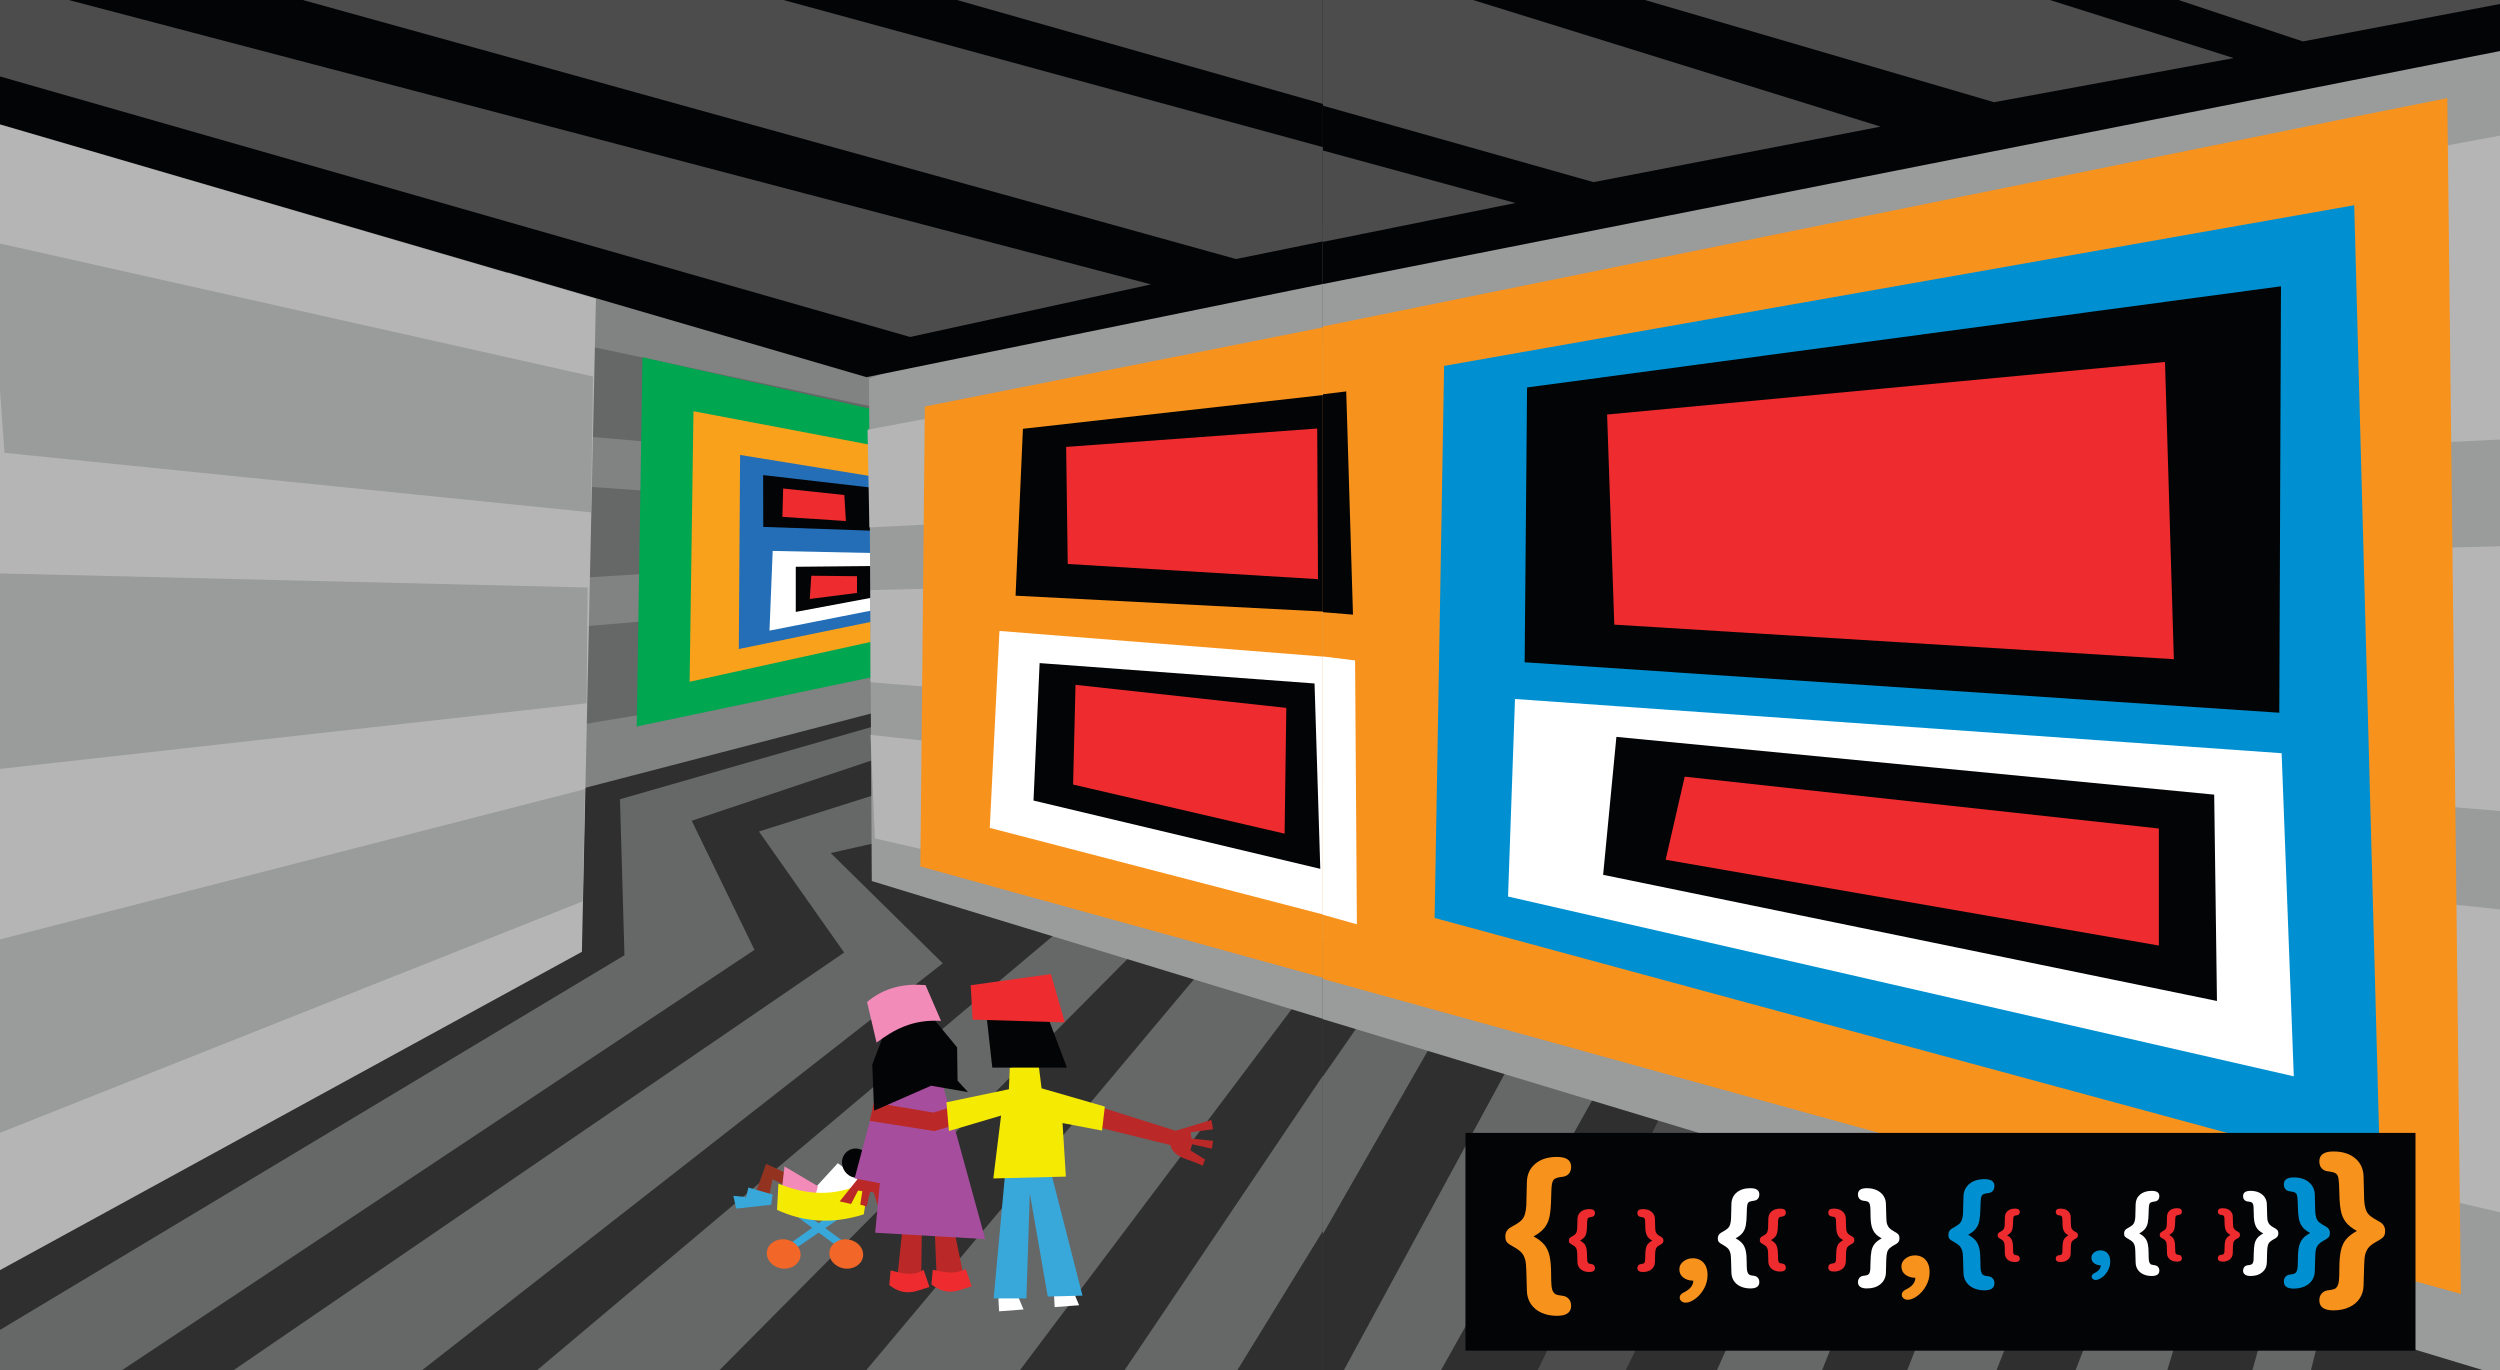 <svg width="10844" height="5944" xmlns="http://www.w3.org/2000/svg" xmlns:xlink="http://www.w3.org/1999/xlink" xml:space="preserve" overflow="hidden"><rect width="100%" height="100%" fill="#333333" stroke="none"/><defs><clipPath id="clip0"><rect x="629" y="493" width="10844" height="5944"/></clipPath><clipPath id="clip1"><rect x="6366" y="492" width="5107" height="5946"/></clipPath><clipPath id="clip2"><rect x="6366" y="492" width="5107" height="5946"/></clipPath><clipPath id="clip3"><rect x="6366" y="-704" width="6566" height="7904"/></clipPath><clipPath id="clip4"><rect x="6366" y="-704" width="6566" height="7904"/></clipPath><clipPath id="clip5"><rect x="6366" y="-704" width="6566" height="7904"/></clipPath><clipPath id="clip6"><rect x="629" y="492" width="5738" height="5946"/></clipPath><clipPath id="clip7"><rect x="629" y="492" width="5738" height="5946"/></clipPath><clipPath id="clip8"><rect x="-198" y="-704" width="6565" height="7904"/></clipPath><clipPath id="clip9"><rect x="-198" y="-704" width="6565" height="7904"/></clipPath><clipPath id="clip10"><rect x="-198" y="-704" width="6565" height="7904"/></clipPath></defs><g clip-path="url(#clip0)" transform="translate(-629 -493)"><g clip-path="url(#clip1)"><g clip-path="url(#clip2)"><g clip-path="url(#clip3)"><g clip-path="url(#clip4)"><path d="M0 202.854 5487.9 202.854 5487.9 7729.11 0 7729.11Z" fill="#FFFFFF" transform="matrix(1.163 0 0 -1 6367 7199.2)"/><path d="M0 0 0-6851.7 746.009-6851.7 746.009-3425.85 746.009 0Z" fill="#030405" transform="matrix(1.163 0 0 -1 6367 -190.832)"/><path d="M0 489.458 4730.37 489.458 4730.37 7416.59 0 7416.59Z" fill="#2F2F2F" transform="matrix(1.163 0 0 -1 6367 7199.2)"/><path d="M0 0-303.841-907.008 16.861-942.33 286.97-141.358" fill="#666767" transform="matrix(1.163 0 0 -1 9200.8 5669.42)"/><path d="M0 0-405.132-1060.14-16.903-1083.69 303.841-153.118" fill="#666767" transform="matrix(1.163 0 0 -1 8495.82 5493.02)"/><path d="M0 0-523.305-1260.38-185.7-1236.82 303.841-70.684" fill="#4C4C4D" transform="matrix(1.163 0 0 -1 7828.32 5339.89)"/><path d="M0 0 0-684.043 446.224 222.924 179.345 299.775Z" fill="#666767" transform="matrix(1.163 0 0 -1 6367 5162.35)"/><path d="M0 0 371.379 23.551 1046.62 1425.24 708.974 1519.5Z" fill="#666767" transform="matrix(1.163 0 0 -1 6375.5 6588.47)"/><path d="M0 0-236.335-706.768 101.27-753.891 270.109-106.005" fill="#666767" transform="matrix(1.163 0 0 -1 9866.06 5834.34)"/><path d="M0 0-135.075-565.41 84.409-577.17 185.669-106.005" fill="#666767" transform="matrix(1.163 0 0 -1 10513.9 6022.82)"/><path d="M0 0 424.126 169.581Z" fill="#9A9B9B" transform="matrix(1.163 0 0 -1 6367 1401.43)"/><path d="M0 0 0-3471.06 4683.01-5119.06 4695.05 1057.44Z" fill="#9A9B9B" transform="matrix(1.163 0 0 -1 6367 1442.5)"/><path d="M0 0 4462.96-1210.84 4512.82 107.291 0 666.304Z" fill="#B5B5B5" transform="matrix(1.163 0 0 -1 6367 4560.28)"/><path d="M0 0 0-608.665 4700.08-350.786 4582.27 992.16Z" fill="#B5B5B5" transform="matrix(1.163 0 0 -1 6367 2031.85)"/><path d="M0 0 0-601.84 4549.28-1033.6 4532.01 133.832Z" fill="#B5B5B5" transform="matrix(1.163 0 0 -1 6367 2992.14)"/><path d="M0 0-3889.87-919.678-3889.87-3749.93 354.508-5116.15 303.873 70.695Z" fill="#F7921D" transform="matrix(1.163 0 0 -1 10891 989.39)"/><path d="M0 0 0-1770.66 4571.43-718.287 4569.35 0Z" fill="#030405" transform="matrix(1.163 0 0 -1 6367 -45.594)"/><path d="M0 0 0-143.323 2503.29-995.662 3397.19-804.275 894.109 115.769Z" fill="#4C4C4D" transform="matrix(1.163 0 0 -1 6367 -59.311)"/><path d="M0 0 1360.9-583.327 1418.64 103.601-82.486 46.025" fill="#2F2F2F" transform="matrix(1.163 0 0 -1 10182 -126.399)"/><path d="M0 0 1009.59-331.73 2080.17-90.974 0 660.774Z" fill="#4C4C4D" transform="matrix(1.163 0 0 -1 6367 951.33)"/><path d="M0 0 718.078 168.724 0 396.488Z" fill="#4C4C4D" transform="matrix(1.163 0 0 -1 6367 1542.28)"/><path d="M0 0 96.901-4203.79-3429.73-3091.52-3394.32-696.89Z" fill="#0090D1" transform="matrix(1.163 0 0 -1 10840.6 1383.22)"/><path d="M0 0-6.282-1849.63-2820.87-1630.86-2811.89-438.75Z" fill="#030405" transform="matrix(1.163 0 0 -1 10523 1734.87)"/><path d="M0 0-2086.96 149.971-2113.78 1061.28-33.001 1289.25" fill="#EE2C2F" transform="matrix(1.163 0 0 -1 10058.3 3352.36)"/><path d="M0 0-2859.3 235.154-2885.19-621.638 45.367-1401.54Z" fill="#FFFFFF" transform="matrix(1.163 0 0 -1 10525.8 3760.12)"/><path d="M0 0-2229.58 250.51-2279.07-347.807 10.296-895.008Z" fill="#030405" transform="matrix(1.163 0 0 -1 10233.3 3939.83)"/><path d="M0 0-71.081-360.382 1768.46-732.577 1768.46-224.899Z" fill="#EE2C2F" transform="matrix(1.163 0 0 -1 7936.59 3861.84)"/><path d="M0 0 1961.76-759.327 2749.18-585.376 1335.56 27.23" fill="#4C4C4D" transform="matrix(1.163 0 0 -1 8336.45 -86.635)"/><path d="M0 0 126.953-41.624 120.211 1102.99 0 1120.29Z" fill="#FFFFFF" transform="matrix(1.163 0 0 -1 6367 4460.67)"/><path d="M0 0 0-945.215 112.371-955.898 87.179 12.377Z" fill="#030405" transform="matrix(1.163 0 0 -1 6367 2203.17)"/><path d="M531.887 1792.1 4075.18 1792.1 4075.18 847.562 531.887 847.562Z" fill="#030405" fill-rule="evenodd" transform="matrix(1.163 0 0 -1 6367 7199.2)"/><g clip-path="url(#clip5)"><path d="M0 0C9.094-5.634 16.202-11.948 21.324-18.931 26.457-25.913 30.042-34.83 32.091-45.659 34.14-56.478 35.164-70.35 35.164-87.273 35.164-99.963 35.457-109.319 36.032-115.34 36.607-121.361 37.757-125.95 39.492-129.086 41.227-132.222 43.307-134.271 45.733-135.232 48.168-136.194 52.339-137.124 58.234-138.023 63.106-138.661 67.141-141.034 70.339-145.142 73.548-149.239 75.148-154.623 75.148-161.281 75.148-176.794 65.729-184.54 46.893-184.54 35.237-184.54 24.826-182.104 15.659-177.233 6.502-172.372-0.575-165.484-5.572-156.578-10.568-147.661-13.129-137.448-13.255-125.919-13.641-106.434-14.028-90.796-14.415-79.005-14.791-67.214-15.366-59.593-16.14-56.133-18.063-47.541-20.917-41.07-24.701-36.722-28.474-32.363-33.408-28.286-39.502-24.513-45.586-20.729-49.914-17.331-52.475-14.321-55.036-11.31-56.322-6.533-56.322 0-56.322 9.481-52.6 16.6-45.168 21.335-35.938 27.105-29.373 32.008-25.464 36.042-21.554 40.077-18.795 45.273-17.195 51.618-15.596 57.963-14.666 64.883-14.415 72.377-14.154 79.872-13.767 97.915-13.255 126.493-12.868 144.18-7.265 158.313 3.554 168.881 14.383 179.46 28.83 184.738 46.893 184.738 65.729 184.738 75.148 177.118 75.148 161.867 75.148 154.947 73.58 149.501 70.444 145.529 67.308 141.556 63.231 139.246 58.234 138.609 50.802 137.584 45.607 136.037 42.659 133.988 39.712 131.94 37.799 127.967 36.9 122.072 36.001 116.176 35.426 104.772 35.164 87.859 34.913 71.322 33.92 57.775 32.196 47.196 30.46 36.617 27.063 27.617 22.004 20.185 16.945 12.753 9.606 6.021 0 0" fill="#FFFFFF" transform="matrix(1.163 0 0 -1 9907.94 5843.18)"/><path d="M0 0C-6.92 4.359-12.554 8.906-16.913 13.652-21.272 18.387-24.858 24.157-27.68 30.952-30.502 37.746-32.488 45.785-33.638 55.078-34.788 64.37-35.363 75.294-35.363 87.859-35.363 100.026-35.624 109.35-36.136 115.831-36.649 122.302-37.673 127.006-39.21 129.953-40.746 132.901-42.889 134.919-45.649 136.006-48.408 137.103-52.6 137.961-58.245 138.609-62.98 139.246-66.984 141.556-70.256 145.529-73.527 149.501-75.158 154.947-75.158 161.867-75.158 177.118-65.865 184.738-47.28 184.738-35.363 184.738-24.889 182.334-15.857 177.536-6.826 172.728 0.282 165.87 5.477 156.964 10.662 148.058 13.328 137.898 13.453 126.493 14.216 83.949 15.115 60.555 16.14 56.332 18.189 47.865 21.209 41.426 25.182 37.004 29.154 32.582 33.962 28.673 39.596 25.286 45.241 21.889 49.433 18.523 52.182 15.188 54.942 11.854 56.322 6.795 56.322 0 56.322-9.606 52.663-16.652 45.356-21.147 36.387-26.655 29.886-31.495 25.851-35.656 21.816-39.827 18.993-45.011 17.394-51.231 15.795-57.44 14.833-66.764 14.509-79.203 14.185-91.632 13.84-107.197 13.453-125.919 13.066-143.595 7.401-157.79-3.554-168.484-14.509-179.188-29.081-184.54-47.28-184.54-56.248-184.54-63.147-182.554-67.945-178.581-72.754-174.609-75.158-168.839-75.158-161.281-75.158-157.058-74.385-153.18-72.848-149.658-71.311-146.135-69.294-143.407-66.796-141.483-64.297-139.56-61.444-138.41-58.245-138.023-52.475-137.25-48.178-136.288-45.356-135.138-42.544-133.988-40.391-131.804-38.917-128.605-37.443-125.396-36.492-120.692-36.042-114.472-35.593-108.263-35.363-99.19-35.363-87.273-35.112-69.587-34.088-55.747-32.3-45.753-30.502-35.76-27.105-27.168-22.108-19.997-17.112-12.816-9.742-6.146 0 0" fill="#FFFFFF" transform="matrix(1.163 0 0 -1 10446 5843.18)"/><path d="M0 0C5.707-3.544 10.171-7.505 13.39-11.885 16.61-16.276 18.858-21.868 20.143-28.663 21.439-35.457 22.077-44.164 22.077-54.785 22.077-62.75 22.255-68.625 22.621-72.409 22.986-76.193 23.708-79.068 24.795-81.033 25.882-83.008 27.189-84.294 28.715-84.9 30.241-85.507 32.854-86.092 36.565-86.646 39.617-87.054 42.147-88.538 44.164-91.12 46.172-93.692 47.185-97.068 47.185-101.249 47.185-110.991 41.269-115.852 29.436-115.852 22.119-115.852 15.586-114.326 9.836-111.263 4.087-108.211-0.355-103.883-3.502-98.291-6.638-92.709-8.248-86.291-8.321-79.047-8.561-66.817-8.802-57.001-9.052-49.6-9.293-42.199-9.648-37.412-10.129-35.237-11.342-29.844-13.129-25.788-15.502-23.049-17.875-20.311-20.969-17.76-24.795-15.387-28.621-13.014-31.328-10.882-32.938-8.99-34.548-7.098-35.352-4.098-35.352 0-35.352 5.958-33.022 10.422-28.359 13.401-22.568 17.018-18.439 20.091-15.993 22.631-13.537 25.161-11.802 28.422-10.798 32.405-9.795 36.387-9.209 40.736-9.052 45.44-8.885 50.144-8.645 61.465-8.321 79.412-8.08 90.514-4.558 99.388 2.237 106.026 9.032 112.664 18.094 115.978 29.436 115.978 41.269 115.978 47.185 111.19 47.185 101.615 47.185 97.277 46.192 93.859 44.227 91.36 42.252 88.862 39.701 87.42 36.565 87.012 31.892 86.374 28.631 85.402 26.781 84.116 24.931 82.831 23.729 80.332 23.164 76.632 22.6 72.932 22.234 65.771 22.077 55.151 21.92 44.781 21.293 36.272 20.206 29.624 19.119 22.986 16.986 17.342 13.819 12.669 10.641 8.007 6.031 3.784 0 0" fill="#EE2C2F" transform="matrix(1.163 0 0 -1 10038.2 5849.67)"/><path d="M0 0C-4.338 2.739-7.882 5.592-10.62 8.572-13.359 11.551-15.607 15.168-17.384 19.432-19.15 23.697-20.394 28.746-21.115 34.579-21.837 40.412-22.203 47.269-22.203 55.151-22.203 62.803-22.359 68.656-22.683 72.712-23.007 76.778-23.645 79.737-24.617 81.587-25.579 83.437-26.927 84.702-28.663 85.381-30.387 86.071-33.022 86.615-36.565 87.012-39.544 87.42-42.053 88.862-44.102 91.36-46.161 93.859-47.185 97.277-47.185 101.615-47.185 111.19-41.353 115.978-29.687 115.978-22.203 115.978-15.627 114.472-9.951 111.451-4.286 108.441 0.178 104.134 3.439 98.542 6.7 92.949 8.363 86.573 8.446 79.412 8.927 52.705 9.491 38.018 10.129 35.363 11.425 30.053 13.307 26.007 15.805 23.237 18.303 20.457 21.314 18 24.858 15.868 28.401 13.735 31.035 11.624 32.76 9.533 34.495 7.443 35.352 4.265 35.352 0 35.352-6.031 33.063-10.453 28.474-13.275 22.851-16.735 18.763-19.767 16.223-22.391 13.694-25.004 11.927-28.255 10.913-32.164 9.91-36.063 9.314-41.917 9.105-49.726 8.906-57.524 8.687-67.297 8.446-79.047 8.206-90.148 4.641-99.064-2.237-105.775-9.105-112.497-18.262-115.852-29.687-115.852-35.311-115.852-39.638-114.608-42.659-112.11-45.68-109.622-47.185-105.995-47.185-101.249-47.185-98.594-46.705-96.158-45.733-93.953-44.771-91.737-43.506-90.033-41.938-88.82-40.37-87.618-38.572-86.886-36.565-86.646-32.938-86.165-30.241-85.559-28.474-84.838-26.708-84.116-25.359-82.747-24.429-80.74-23.509-78.723-22.903-75.764-22.631-71.865-22.338-67.966-22.203-62.269-22.203-54.785-22.046-43.684-21.398-34.997-20.279-28.725-19.15-22.443-17.018-17.059-13.882-12.554-10.746-8.049-6.115-3.857 0 0" fill="#EE2C2F" transform="matrix(1.163 0 0 -1 10304.1 5849.67)"/><path d="M0 0C5.707-3.544 10.171-7.505 13.39-11.885 16.61-16.276 18.858-21.868 20.143-28.663 21.439-35.457 22.077-44.164 22.077-54.785 22.077-62.75 22.255-68.625 22.621-72.409 22.986-76.193 23.708-79.068 24.795-81.033 25.882-83.008 27.189-84.294 28.715-84.9 30.241-85.507 32.854-86.092 36.565-86.646 39.617-87.054 42.147-88.538 44.164-91.12 46.172-93.692 47.185-97.068 47.185-101.249 47.185-110.991 41.269-115.852 29.436-115.852 22.119-115.852 15.586-114.326 9.836-111.263 4.087-108.211-0.355-103.883-3.502-98.291-6.638-92.709-8.248-86.291-8.321-79.047-8.561-66.817-8.802-57.001-9.052-49.6-9.293-42.199-9.648-37.412-10.129-35.237-11.342-29.844-13.129-25.788-15.502-23.049-17.875-20.311-20.969-17.76-24.795-15.387-28.621-13.014-31.328-10.882-32.938-8.99-34.548-7.098-35.352-4.098-35.352 0-35.352 5.958-33.022 10.422-28.359 13.401-22.568 17.018-18.439 20.091-15.983 22.631-13.537 25.161-11.802 28.422-10.798 32.405-9.795 36.387-9.209 40.736-9.052 45.44-8.885 50.144-8.645 61.465-8.321 79.412-8.08 90.514-4.558 99.388 2.237 106.026 9.032 112.664 18.094 115.978 29.436 115.978 41.269 115.978 47.185 111.19 47.185 101.615 47.185 97.277 46.192 93.859 44.227 91.36 42.252 88.862 39.701 87.42 36.565 87.012 31.892 86.374 28.631 85.402 26.781 84.116 24.931 82.831 23.729 80.332 23.164 76.632 22.6 72.932 22.234 65.771 22.077 55.151 21.92 44.781 21.293 36.272 20.206 29.624 19.119 22.986 16.986 17.342 13.819 12.669 10.641 8.007 6.031 3.784 0 0" fill="#EE2C2F" transform="matrix(1.163 0 0 -1 9335.08 5851.4)"/><path d="M0 0C-4.338 2.739-7.882 5.592-10.62 8.572-13.359 11.551-15.607 15.168-17.384 19.432-19.15 23.697-20.394 28.746-21.115 34.579-21.837 40.412-22.203 47.269-22.203 55.151-22.203 62.803-22.359 68.656-22.683 72.712-23.007 76.778-23.645 79.737-24.617 81.587-25.579 83.437-26.927 84.702-28.663 85.381-30.387 86.071-33.022 86.615-36.565 87.012-39.544 87.42-42.053 88.862-44.102 91.36-46.161 93.859-47.185 97.277-47.185 101.615-47.185 111.19-41.353 115.978-29.687 115.978-22.203 115.978-15.627 114.472-9.951 111.451-4.286 108.441 0.178 104.134 3.439 98.542 6.7 92.949 8.363 86.573 8.446 79.412 8.927 52.705 9.491 38.018 10.129 35.363 11.425 30.053 13.307 26.007 15.805 23.237 18.303 20.457 21.314 18 24.858 15.868 28.401 13.735 31.035 11.624 32.76 9.533 34.495 7.443 35.352 4.265 35.352 0 35.352-6.031 33.063-10.453 28.474-13.275 22.851-16.735 18.763-19.767 16.223-22.391 13.694-25.004 11.927-28.255 10.913-32.164 9.91-36.063 9.314-41.917 9.105-49.726 8.906-57.524 8.687-67.297 8.446-79.047 8.206-90.148 4.641-99.064-2.237-105.775-9.105-112.497-18.262-115.852-29.687-115.852-35.311-115.852-39.638-114.608-42.659-112.11-45.68-109.622-47.185-105.995-47.185-101.249-47.185-98.594-46.705-96.158-45.733-93.953-44.771-91.737-43.506-90.033-41.938-88.82-40.37-87.618-38.572-86.886-36.565-86.646-32.938-86.165-30.241-85.559-28.474-84.838-26.708-84.116-25.359-82.747-24.429-80.74-23.509-78.723-22.903-75.764-22.631-71.865-22.338-67.966-22.203-62.269-22.203-54.785-22.046-43.684-21.398-34.997-20.279-28.725-19.15-22.443-17.018-17.059-13.882-12.554-10.746-8.049-6.115-3.857 0 0" fill="#EE2C2F" transform="matrix(1.163 0 0 -1 9601.02 5851.4)"/><path d="M0 0C-11.875-7.359-21.157-15.607-27.847-24.722-34.537-33.837-39.231-45.471-41.907-59.614-44.583-73.747-45.921-91.862-45.921-113.95-45.921-130.518-46.297-142.738-47.039-150.598-47.802-158.47-49.307-164.449-51.565-168.546-53.823-172.644-56.541-175.32-59.719-176.574-62.897-177.839-68.343-179.052-76.036-180.212-82.392-181.059-87.66-184.153-91.852-189.505-96.033-194.867-98.124-201.892-98.124-210.589-98.124-230.837-85.831-240.966-61.224-240.966-46.004-240.966-32.415-237.778-20.446-231.422-8.488-225.067 0.753-216.066 7.275-204.443 13.798-192.808 17.143-179.47 17.31-164.407 17.812-138.975 18.314-118.56 18.816-103.162 19.317-87.765 20.07-77.803 21.073-73.297 23.593-62.081 27.314-53.635 32.248-47.949 37.182-42.252 43.621-36.941 51.576-31.997 59.52-27.063 65.165-22.631 68.51-18.701 71.865-14.76 73.538-8.53 73.538 0 73.538 12.387 68.677 21.669 58.977 27.868 46.935 35.394 38.353 41.792 33.251 47.06 28.14 52.339 24.544 59.112 22.453 67.402 20.363 75.681 19.15 84.712 18.816 94.507 18.481 104.291 17.979 127.842 17.31 165.16 16.809 188.261 9.491 206.711-4.641 220.509-18.774 234.318-37.642 241.217-61.224 241.217-85.831 241.217-98.124 231.265-98.124 211.352-98.124 202.31-96.075 195.202-91.977 190.017-87.879 184.822-82.569 181.811-76.036 180.975-66.336 179.637-59.551 177.63-55.705 174.954-51.858 172.278-49.349 167.093-48.178 159.389-47.008 151.696-46.255 136.8-45.921 114.713-45.586 93.127-44.29 75.43-42.032 61.621-39.774 47.813-35.342 36.063-28.736 26.352-22.119 16.652-12.544 7.871 0 0" fill="#0090D1" transform="matrix(1.163 0 0 -1 10649.6 5841.42)"/><path d="M0 0C-9.408 0-17.53 2.885-24.366 8.666-31.203 14.446-34.621 22.537-34.621 32.948-34.621 41.938-31.276 49.496-24.586 55.632-17.885 61.757-9.972 64.83-0.857 64.83 5.979 64.83 12.178 62.97 17.729 59.259 23.29 55.558 27.638 50.102 30.774 42.9 33.91 35.697 35.478 26.812 35.478 16.255 35.478 2.143 32.478-11.091 26.499-23.425 20.52-35.76 13.213-45.534 4.589-52.736-4.024-59.938-11.833-63.545-18.816-63.545-23.227-63.545-26.823-62.081-29.603-59.154-32.384-56.227-33.774-52.851-33.774-48.994-33.774-43.14-30.847-38.436-25.004-34.872-8.331-25.6 0-13.976 0 0" fill="#0090D1" transform="matrix(1.163 0 0 -1 9741.06 5981.37)"/><path d="M0 0C16.976-10.526 30.251-22.307 39.806-35.342 49.37-48.377 56.071-64.998 59.897-85.214 63.722-105.42 65.646-131.312 65.646-162.891 65.646-186.578 66.179-204.035 67.245-215.282 68.332-226.53 70.486-235.081 73.716-240.934 76.946-246.799 80.824-250.624 85.371-252.412 89.918-254.21 97.695-255.945 108.702-257.618 117.786-258.82 125.312-263.241 131.291-270.904 137.281-278.555 140.271-288.601 140.271-301.04 140.271-329.985 122.689-344.452 87.524-344.452 65.761-344.452 46.328-339.905 29.237-330.811 12.136-321.727-1.077-308.869-10.401-292.238-19.725-275.618-24.502-256.541-24.743-235.018-25.464-198.662-26.185-169.477-26.906-147.473-27.617-125.459-28.694-111.221-30.126-104.772-33.722-88.747-39.042-76.663-46.098-68.531-53.144-60.398-62.353-52.799-73.726-45.743-85.078-38.687-93.158-32.352-97.936-26.729-102.723-21.105-105.117-12.199-105.117 0-105.117 17.708-98.176 30.983-84.315 39.827-67.088 50.593-54.827 59.74-47.53 67.266-40.234 74.813-35.091 84.503-32.102 96.347-29.112 108.18-27.377 121.1-26.906 135.096-26.415 149.083-25.704 182.752-24.743 236.095-24.021 269.116-13.568 295.489 6.638 315.214 26.844 334.95 53.802 344.818 87.524 344.818 122.689 344.818 140.271 330.581 140.271 302.117 140.271 289.207 137.344 279.036 131.48 271.625 125.626 264.203 118.026 259.896 108.702 258.705 94.82 256.792 85.13 253.917 79.622 250.091 74.134 246.266 70.548 238.854 68.865 227.847 67.193 216.84 66.116 195.557 65.646 163.978 65.165 133.131 63.315 107.824 60.085 88.089 56.855 68.353 50.52 51.544 41.07 37.673 31.621 23.802 17.938 11.248 0 0" fill="#F7921D" transform="matrix(1.163 0 0 -1 7280.8 5856.07)"/><path d="M0 0C-16.976-10.526-30.251-22.307-39.806-35.342-49.37-48.377-56.071-64.998-59.897-85.214-63.722-105.42-65.646-131.312-65.646-162.891-65.646-186.578-66.179-204.035-67.245-215.282-68.332-226.53-70.486-235.081-73.716-240.934-76.946-246.799-80.824-250.624-85.371-252.412-89.918-254.21-97.695-255.945-108.702-257.618-117.786-258.82-125.312-263.241-131.291-270.904-137.281-278.555-140.271-288.601-140.271-301.04-140.271-329.985-122.689-344.452-87.524-344.452-65.761-344.452-46.328-339.905-29.237-330.811-12.136-321.727 1.077-308.869 10.401-292.238 19.725-275.618 24.502-256.541 24.743-235.018 25.464-198.662 26.185-169.477 26.906-147.473 27.617-125.459 28.694-111.221 30.126-104.772 33.722-88.737 39.042-76.663 46.098-68.531 53.144-60.398 62.353-52.799 73.726-45.743 85.078-38.687 93.158-32.352 97.936-26.729 102.723-21.105 105.117-12.188 105.117 0 105.117 17.708 98.176 30.983 84.315 39.827 67.088 50.593 54.827 59.74 47.53 67.266 40.234 74.813 35.091 84.503 32.102 96.347 29.112 108.18 27.377 121.1 26.906 135.096 26.415 149.083 25.704 182.752 24.743 236.095 24.021 269.116 13.568 295.489-6.638 315.214-26.844 334.95-53.802 344.818-87.524 344.818-122.689 344.818-140.271 330.581-140.271 302.117-140.271 289.207-137.344 279.036-131.48 271.625-125.626 264.203-118.026 259.896-108.702 258.705-94.82 256.792-85.13 253.917-79.622 250.091-74.134 246.266-70.548 238.854-68.865 227.847-67.193 216.84-66.116 195.557-65.646 163.978-65.165 133.131-63.315 107.824-60.085 88.089-56.855 68.353-50.52 51.544-41.07 37.673-31.621 23.802-17.938 11.248 0 0" fill="#F7921D" transform="matrix(1.163 0 0 -1 10852.5 5832.41)"/><path d="M0 0C10.714-6.638 19.087-14.07 25.119-22.297 31.15-30.523 35.373-41.008 37.788-53.761 40.203-66.513 41.415-82.852 41.415-102.775 41.415-117.713 41.75-128.73 42.429-135.828 43.109-142.926 44.468-148.32 46.506-152.01 48.544-155.71 51.001-158.125 53.855-159.254 56.729-160.393 61.632-161.48 68.583-162.536 74.311-163.299 79.068-166.09 82.841-170.919 86.615-175.749 88.496-182.083 88.496-189.934 88.496-208.195 77.406-217.321 55.224-217.321 41.489-217.321 29.237-214.457 18.439-208.718 7.662-202.979-0.679-194.878-6.565-184.383-12.45-173.898-15.46-161.856-15.607-148.278-16.067-125.344-16.516-106.925-16.976-93.043-17.425-79.151-18.105-70.172-19.004-66.106-21.272-55.987-24.628-48.367-29.081-43.245-33.534-38.102-39.346-33.314-46.517-28.861-53.677-24.408-58.778-20.404-61.788-16.861-64.809-13.317-66.315-7.694-66.315 0-66.315 11.174-61.945 19.547-53.196 25.129-42.325 31.924-34.589 37.694-29.99 42.44-25.38 47.196-22.14 53.311-20.258 60.785-18.366 68.259-17.269 76.402-16.976 85.235-16.673 94.057-16.213 115.309-15.607 148.957-15.157 169.79-8.561 186.432 4.192 198.881 16.934 211.331 33.952 217.551 55.224 217.551 77.406 217.551 88.496 208.572 88.496 190.613 88.496 182.47 86.656 176.052 82.956 171.369 79.256 166.696 74.468 163.978 68.583 163.226 59.823 162.013 53.708 160.205 50.238 157.79 46.767 155.375 44.51 150.692 43.454 143.752 42.388 136.811 41.718 123.378 41.415 103.465 41.112 83.991 39.941 68.029 37.903 55.579 35.875 43.13 31.872 32.52 25.913 23.77 19.955 15.021 11.31 7.098 0 0" fill="#FFFFFF" transform="matrix(1.163 0 0 -1 8157.32 5864.43)"/><path d="M0 0C-8.143 5.132-14.791 10.495-19.924 16.077-25.046 21.659-29.279 28.443-32.603 36.45-35.917 44.447-38.258 53.917-39.607 64.851-40.966 75.796-41.645 88.663-41.645 103.465-41.645 117.796-41.949 128.783-42.555 136.403-43.151 144.023-44.363 149.564-46.172 153.034-47.98 156.504-50.51 158.877-53.761 160.163-57.001 161.449-61.945 162.473-68.583 163.226-74.165 163.978-78.89 166.696-82.737 171.369-86.583 176.052-88.507 182.47-88.507 190.613-88.507 208.572-77.562 217.551-55.673 217.551-41.645 217.551-29.311 214.728-18.68 209.063-8.038 203.408 0.335 195.327 6.45 184.843 12.565 174.348 15.69 162.39 15.847 148.957 16.746 98.855 17.802 71.311 19.004 66.336 21.419 56.374 24.973 48.785 29.645 43.579 34.328 38.373 39.994 33.774 46.632 29.77 53.269 25.777 58.214 21.816 61.454 17.885 64.695 13.965 66.315 8.007 66.315 0 66.315-11.31 62.019-19.61 53.416-24.899 42.858-31.391 35.196-37.088 30.439-41.99 25.683-46.893 22.37-53.008 20.478-60.325 18.596-67.642 17.467-78.629 17.08-93.263 16.704-107.908 16.296-126.243 15.847-148.278 15.387-169.1 8.707-185.815-4.192-198.411-17.091-211.018-34.255-217.321-55.673-217.321-66.242-217.321-74.353-214.979-80.019-210.307-85.674-205.624-88.507-198.829-88.507-189.934-88.507-184.947-87.608-180.379-85.789-176.229-83.981-172.09-81.608-168.881-78.66-166.613-75.722-164.344-72.357-162.985-68.583-162.536-61.788-161.637-56.74-160.498-53.416-159.139-50.091-157.78-47.572-155.219-45.837-151.445-44.102-147.672-42.973-142.131-42.44-134.804-41.907-127.486-41.645-116.814-41.645-102.775-41.342-81.953-40.14-65.646-38.029-53.886-35.917-42.105-31.913-31.997-26.039-23.541-20.143-15.094-11.467-7.244 0 0" fill="#FFFFFF" transform="matrix(1.163 0 0 -1 8790.96 5864.43)"/><path d="M0 0C6.721-4.171 11.979-8.833 15.763-13.997 19.558-19.161 22.213-25.746 23.729-33.753 25.244-41.76 25.997-52.015 25.997-64.517 25.997-73.904 26.216-80.813 26.635-85.266 27.063-89.73 27.92-93.117 29.196-95.427 30.481-97.758 32.018-99.273 33.816-99.974 35.614-100.695 38.697-101.375 43.056-102.044 46.652-102.514 49.632-104.27 52.004-107.301 54.377-110.333 55.558-114.316 55.558-119.239 55.558-130.706 48.597-136.434 34.663-136.434 26.049-136.434 18.356-134.636 11.582-131.03 4.808-127.434-0.429-122.344-4.119-115.758-7.809-109.173-9.711-101.615-9.805-93.085-10.087-78.691-10.37-67.13-10.652-58.412-10.934-49.694-11.363-44.05-11.938-41.499-13.359-35.154-15.46-30.366-18.262-27.147-21.053-23.927-24.701-20.917-29.206-18.115-33.701-15.324-36.9-12.816-38.792-10.589-40.684-8.363-41.635-4.829-41.635 0-41.635 7.014-38.886 12.272-33.398 15.774-26.572 20.039-21.722 23.666-18.826 26.645-15.931 29.635-13.903 33.471-12.711 38.164-11.53 42.847-10.84 47.969-10.652 53.51-10.464 59.05-10.181 72.388-9.805 93.514-9.512 106.591-5.373 117.044 2.624 124.852 10.631 132.671 21.314 136.581 34.663 136.581 48.597 136.581 55.558 130.946 55.558 119.668 55.558 114.556 54.398 110.521 52.078 107.584 49.757 104.646 46.746 102.943 43.056 102.472 37.558 101.709 33.722 100.58 31.537 99.064 29.363 97.549 27.941 94.611 27.283 90.242 26.614 85.894 26.185 77.458 25.997 64.956 25.809 52.726 25.077 42.712 23.802 34.893 22.516 27.074 20.007 20.415 16.265 14.917 12.523 9.429 7.108 4.453 0 0" fill="#EE2C2F" transform="matrix(1.163 0 0 -1 8310.7 5872.07)"/><path d="M0 0C-5.112 3.22-9.282 6.585-12.502 10.087-15.722 13.6-18.377 17.864-20.467 22.882-22.547 27.899-24.011 33.847-24.868 40.715-25.715 47.583-26.143 55.663-26.143 64.956-26.143 73.956-26.331 80.845-26.718 85.632-27.095 90.42-27.847 93.901-28.987 96.075-30.126 98.249-31.715 99.744-33.753 100.549-35.792 101.354-38.886 102.002-43.056 102.472-46.558 102.943-49.527 104.646-51.942 107.584-54.356 110.521-55.569 114.556-55.569 119.668-55.569 130.946-48.691 136.581-34.955 136.581-26.143 136.581-18.398 134.804-11.728 131.25-5.049 127.696 0.209 122.626 4.045 116.04 7.882 109.455 9.857 101.949 9.941 93.514 10.516 62.06 11.174 44.771 11.938 41.645 13.453 35.394 15.68 30.628 18.617 27.356 21.554 24.095 25.108 21.199 29.279 18.69 33.44 16.181 36.544 13.694 38.583 11.227 40.621 8.77 41.635 5.028 41.635 0 41.635-7.108 38.938-12.314 33.534-15.627 26.906-19.704 22.098-23.279 19.108-26.363 16.129-29.436 14.039-33.283 12.857-37.872 11.676-42.471 10.965-49.36 10.725-58.548 10.485-67.747 10.223-79.256 9.941-93.085 9.659-106.162 5.467-116.657-2.624-124.56-10.725-132.473-21.502-136.434-34.955-136.434-41.593-136.434-46.684-134.96-50.238-132.023-53.792-129.086-55.569-124.831-55.569-119.239-55.569-116.113-54.994-113.239-53.855-110.636-52.726-108.033-51.231-106.026-49.381-104.605-47.53-103.172-45.429-102.326-43.056-102.044-38.792-101.469-35.614-100.758-33.534-99.911-31.453-99.054-29.865-97.444-28.777-95.071-27.69-92.709-26.98-89.228-26.645-84.629-26.311-80.04-26.143-73.329-26.143-64.517-25.955-51.45-25.203-41.217-23.875-33.826-22.547-26.436-20.039-20.091-16.349-14.781-12.648-9.471-7.202-4.547 0 0" fill="#EE2C2F" transform="matrix(1.163 0 0 -1 8623.87 5872.07)"/><path d="M0 0C6.721-4.171 11.979-8.833 15.763-13.997 19.558-19.161 22.213-25.746 23.729-33.753 25.244-41.76 25.997-52.015 25.997-64.517 25.997-73.904 26.216-80.813 26.635-85.266 27.063-89.73 27.92-93.117 29.196-95.427 30.481-97.758 32.018-99.273 33.816-99.974 35.614-100.695 38.697-101.375 43.056-102.044 46.652-102.514 49.632-104.27 52.004-107.301 54.377-110.333 55.558-114.316 55.558-119.239 55.558-130.706 48.597-136.434 34.673-136.434 26.049-136.434 18.356-134.636 11.582-131.03 4.808-127.434-0.429-122.344-4.119-115.758-7.809-109.173-9.711-101.615-9.805-93.085-10.087-78.691-10.37-67.13-10.652-58.412-10.934-49.694-11.363-44.05-11.938-41.499-13.359-35.154-15.46-30.366-18.262-27.147-21.053-23.927-24.701-20.917-29.206-18.115-33.701-15.324-36.9-12.816-38.792-10.589-40.684-8.363-41.635-4.829-41.635 0-41.635 7.014-38.886 12.272-33.398 15.774-26.572 20.039-21.722 23.666-18.826 26.645-15.931 29.635-13.903 33.471-12.711 38.164-11.53 42.847-10.84 47.969-10.652 53.51-10.464 59.05-10.181 72.388-9.805 93.514-9.512 106.591-5.373 117.044 2.624 124.852 10.631 132.671 21.314 136.581 34.673 136.581 48.597 136.581 55.558 130.946 55.558 119.668 55.558 114.556 54.398 110.521 52.078 107.584 49.757 104.646 46.746 102.943 43.056 102.472 37.558 101.709 33.722 100.58 31.537 99.064 29.363 97.549 27.941 94.611 27.283 90.242 26.614 85.894 26.185 77.458 25.997 64.956 25.809 52.726 25.077 42.712 23.802 34.893 22.516 27.074 20.007 20.415 16.265 14.917 12.523 9.429 7.108 4.453 0 0" fill="#EE2C2F" transform="matrix(1.163 0 0 -1 7482.71 5874.11)"/><path d="M0 0C-5.112 3.22-9.282 6.585-12.502 10.087-15.722 13.6-18.377 17.864-20.467 22.882-22.547 27.899-24.011 33.847-24.868 40.715-25.715 47.583-26.143 55.663-26.143 64.956-26.143 73.956-26.331 80.845-26.718 85.632-27.095 90.42-27.847 93.901-28.987 96.075-30.126 98.249-31.715 99.744-33.753 100.549-35.792 101.354-38.886 102.002-43.056 102.472-46.558 102.943-49.527 104.646-51.942 107.584-54.356 110.521-55.569 114.556-55.569 119.668-55.569 130.946-48.691 136.581-34.955 136.581-26.143 136.581-18.398 134.804-11.728 131.25-5.049 127.696 0.209 122.626 4.045 116.04 7.882 109.455 9.847 101.949 9.941 93.514 10.516 62.06 11.174 44.771 11.938 41.645 13.453 35.394 15.68 30.628 18.617 27.356 21.554 24.095 25.108 21.199 29.279 18.69 33.44 16.181 36.544 13.694 38.583 11.227 40.621 8.77 41.635 5.028 41.635 0 41.635-7.108 38.938-12.314 33.534-15.627 26.906-19.704 22.098-23.279 19.108-26.363 16.129-29.436 14.039-33.283 12.857-37.872 11.676-42.471 10.965-49.36 10.725-58.548 10.485-67.747 10.223-79.256 9.941-93.085 9.659-106.162 5.467-116.657-2.624-124.56-10.725-132.473-21.502-136.434-34.955-136.434-41.593-136.434-46.684-134.96-50.238-132.023-53.792-129.086-55.569-124.831-55.569-119.239-55.569-116.113-54.994-113.239-53.855-110.636-52.726-108.033-51.231-106.026-49.381-104.605-47.53-103.172-45.429-102.326-43.056-102.044-38.792-101.469-35.614-100.758-33.534-99.911-31.453-99.054-29.865-97.444-28.777-95.071-27.69-92.709-26.98-89.228-26.645-84.629-26.311-80.04-26.143-73.329-26.143-64.517-25.955-51.45-25.203-41.217-23.875-33.826-22.547-26.436-20.039-20.091-16.349-14.781-12.648-9.471-7.202-4.547 0 0" fill="#EE2C2F" transform="matrix(1.163 0 0 -1 7795.89 5874.11)"/><path d="M0 0C-14.112 0-26.3 4.338-36.565 13.004-46.82 21.669-51.952 33.816-51.952 49.433-51.952 62.917-46.924 74.259-36.879 83.458-26.833 92.657-14.969 97.256-1.286 97.256 8.969 97.256 18.272 94.475 26.603 88.914 34.945 83.353 41.457 75.168 46.161 64.35 50.865 53.551 53.217 40.234 53.217 24.387 53.217 3.209 48.733-16.641 39.753-35.144 30.785-53.656 19.83-68.311 6.889-79.109-6.042-89.928-17.749-95.333-28.224-95.333-34.84-95.333-40.245-93.138-44.405-88.747-48.576-84.367-50.666-79.287-50.666-73.507-50.666-64.726-46.286-57.67-37.516-52.318-12.502-38.415 0-20.969 0 0" fill="#F7921D" transform="matrix(1.163 0 0 -1 7973.77 6048.05)"/><path d="M0 0C-14.112 0-26.3 4.338-36.565 13.004-46.82 21.669-51.952 33.816-51.952 49.433-51.952 62.917-46.924 74.259-36.879 83.458-26.833 92.657-14.969 97.256-1.286 97.256 8.969 97.256 18.272 94.475 26.603 88.914 34.945 83.353 41.457 75.168 46.161 64.35 50.865 53.551 53.217 40.234 53.217 24.387 53.217 3.209 48.733-16.641 39.753-35.144 30.785-53.656 19.83-68.311 6.889-79.109-6.042-89.928-17.749-95.333-28.224-95.333-34.84-95.333-40.245-93.138-44.405-88.747-48.576-84.367-50.666-79.287-50.666-73.507-50.666-64.726-46.286-57.67-37.516-52.318-12.502-38.415 0-20.969 0 0" fill="#F7921D" transform="matrix(1.163 0 0 -1 8936.99 6035.57)"/><path d="M0 0C11.875-7.359 21.157-15.607 27.847-24.722 34.537-33.837 39.231-45.471 41.907-59.614 44.583-73.747 45.921-91.862 45.921-113.95 45.921-130.518 46.297-142.738 47.039-150.598 47.802-158.47 49.307-164.449 51.565-168.546 53.823-172.644 56.541-175.32 59.719-176.574 62.897-177.839 68.343-179.052 76.036-180.212 82.392-181.059 87.66-184.153 91.852-189.505 96.033-194.867 98.124-201.892 98.124-210.589 98.124-230.837 85.831-240.966 61.224-240.966 46.004-240.966 32.415-237.778 20.446-231.422 8.488-225.067-0.753-216.066-7.275-204.443-13.798-192.808-17.143-179.47-17.31-164.407-17.812-138.975-18.314-118.56-18.816-103.162-19.317-87.765-20.07-77.803-21.073-73.297-23.593-62.081-27.314-53.635-32.248-47.949-37.182-42.252-43.621-36.941-51.576-31.997-59.52-27.063-65.165-22.631-68.51-18.701-71.865-14.76-73.538-8.53-73.538 0-73.538 12.387-68.677 21.669-58.977 27.868-46.935 35.394-38.353 41.792-33.251 47.06-28.14 52.339-24.544 59.112-22.453 67.402-20.363 75.681-19.15 84.712-18.816 94.507-18.481 104.291-17.979 127.842-17.31 165.16-16.809 188.261-9.491 206.711 4.641 220.509 18.774 234.318 37.642 241.217 61.224 241.217 85.831 241.217 98.124 231.265 98.124 211.352 98.124 202.31 96.075 195.202 91.977 190.017 87.879 184.822 82.569 181.811 76.036 180.975 66.336 179.637 59.551 177.63 55.705 174.954 51.858 172.278 49.349 167.093 48.178 159.389 47.008 151.696 46.255 136.8 45.921 114.713 45.586 93.127 44.29 75.43 42.032 61.621 39.774 47.813 35.342 36.063 28.736 26.352 22.119 16.652 12.544 7.871 0 0" fill="#0090D1" transform="matrix(1.163 0 0 -1 9165.81 5848.92)"/><path d="M-196.446 7906.94 5492.59 7906.94 5492.59 7244.8-196.446 7244.8Z" fill="#FFFFFF" transform="matrix(1.163 0 0 -1 6367 7199.2)"/><path d="M-198.202 669.984 5490.84 669.984 5490.84 2.613-198.202 2.613Z" fill="#FFFFFF" transform="matrix(1.163 0 0 -1 6367 7199.2)"/></g></g></g></g></g><g clip-path="url(#clip6)"><g clip-path="url(#clip7)"><g clip-path="url(#clip8)"><g clip-path="url(#clip9)"><path d="M31.37 669.001 5613.34 669.001 5613.34 7893.25 31.37 7893.25Z" fill="#FFFFFF" transform="matrix(1.163 0 0 -1 -197.616 7199.2)"/><path d="M0 0 0-3430.75 0-6861.55 5321.07-6861.55 5321.07 0Z" fill="#2F2F2F" transform="matrix(1.163 0 0 -1 178.755 -168.141)"/><path d="M0 0 2157.03 2111.83 2441.26 2030.16 719.019 11.676" fill="#666767" transform="matrix(1.163 0 0 -1 2754.32 6608.28)"/><path d="M0 0 1404.56 1948.49 1789.12 1855.14 618.648 46.663" fill="#666767" transform="matrix(1.163 0 0 -1 4212.8 6643.26)"/><path d="M0 0-601.955-221.68-284.242-746.751-2792.38-2741.91-2073.4-2753.59 83.625-793.425-334.417-315.026-66.89-245.043" fill="#666767" transform="matrix(1.163 0 0 -1 4621.14 3878.04)"/><path d="M0 0 434.746 11.645 832.373 763.989 832.373 1437.23Z" fill="#666767" transform="matrix(1.163 0 0 -1 5398.97 6596.6)"/><path d="M0 0-781.404-304.688-547.316-864.757-3189.22-2906.59-3456.76-2579.89-1032.25-888.067-1048.94-211.352-41.969 124.946" fill="#666767" transform="matrix(1.163 0 0 -1 4538.17 3748.36)"/><path d="M0 0-2006.51-606.69-1789.16 2216.88 50.144 1563.48-16.746-583.379" fill="#818282" transform="matrix(1.163 0 0 -1 4951.74 3446.36)"/><path d="M0 0 1270.79-105.023 1237.35-326.702-66.89-420.049" fill="#666767" transform="matrix(1.163 0 0 -1 3013.89 2592.31)"/><path d="M0 0 1220.61-303.382 1237.35-536.706-33.44-408.362" fill="#666767" transform="matrix(1.163 0 0 -1 3033.35 1962.26)"/><path d="M0 0 1270.79 245.032 1270.79 560.058-33.44 431.683" fill="#666767" transform="matrix(1.163 0 0 -1 3026.57 3656.36)"/><path d="M0 0-21.356-1601.38 1029.38-1345.39 1013.06-266.147Z" fill="#00A650" transform="matrix(1.163 0 0 -1 3415.68 2042.66)"/><path d="M0 0-14.331-1173.53 986.149-917.545 953.483-210.652Z" fill="#F9A11B" transform="matrix(1.163 0 0 -1 3636.97 2276.67)"/><path d="M0 0-583.463 110.009-588.24-731.762-16.338-594.93" fill="#236EB7" transform="matrix(1.163 0 0 -1 4517.81 2576.47)"/><path d="M0 0-414.446 55.893-414.038-168.85 22.338-186.568" fill="#030405" transform="matrix(1.163 0 0 -1 4421.26 2609.66)"/><path d="M0 0-402.331 9.805-414.289-335.891 10.526-238.499" fill="#FFFFFF" transform="matrix(1.163 0 0 -1 4448.53 2892.51)"/><path d="M0 0-325.511-3.68-325.511-199.467 13.025-125.762" fill="#030405" transform="matrix(1.163 0 0 -1 4459.3 2947.75)"/><path d="M0 0 10.296-2180.05 1692.68-2777.7 1692.68 676.82Z" fill="#9A9B9B" transform="matrix(1.163 0 0 -1 4398.47 2134.57)"/><path d="M0 0 1670.66-445.962 1670.66 236.994-16.338 448.91Z" fill="#B5B5B5" transform="matrix(1.163 0 0 -1 4424.07 4129.69)"/><path d="M0 0 7.025-423.728 1698.31-324.664 1698.31 372.111Z" fill="#B5B5B5" transform="matrix(1.163 0 0 -1 4391.91 2357.03)"/><path d="M0 0-0.366-399.603 1686.64-557.518 1686.64 47.353Z" fill="#B5B5B5" transform="matrix(1.163 0 0 -1 4405.49 3052.65)"/><path d="M0 0-16.735-1995.16 1484.47-2477.69 1484.47 343.083Z" fill="#F7921D" transform="matrix(1.163 0 0 -1 4640.6 2256.26)"/><path d="M0 0 0-1132.65 3315.49-2258.08 5017.83-1853.78 5017.83 0Z" fill="#030405" transform="matrix(1.163 0 0 -1 531.406 -129.136)"/><path d="M0 0 0 139.497-445.973 156.504Z" fill="#4C4C4D" transform="matrix(1.163 0 0 -1 6367 80.078)"/><path d="M0 0-4413.15 1348.58-4298.78 903.914-898.688-228.004" fill="#4C4C4D" transform="matrix(1.163 0 0 -1 5621.65 1726.62)"/><path d="M0 0 3329.28-1099.43 3329.28-441.363 2016.23 12.502Z" fill="#4C4C4D" transform="matrix(1.163 0 0 -1 2495.14 -155.675)"/><path d="M0 0 2488.54-846.213 2436.23-3679.14-40.506-5254.71Z" fill="#B5B5B5" transform="matrix(1.163 0 0 -1 319.712 942.424)"/><path d="M0 0 2251.87-587.372 2244.24-1176.5 56.551-918.235" fill="#9A9B9B" transform="matrix(1.163 0 0 -1 582.6 1538.95)"/><path d="M0 0 2218.88-61.987 2215.28-564.187 27.889-848.753" fill="#9A9B9B" transform="matrix(1.163 0 0 -1 597.322 2979.44)"/><path d="M0 0 2285.57 682.851 2277.15 195.923 95.385-811.875" fill="#9A9B9B" transform="matrix(1.163 0 0 -1 508.274 4598.7)"/><path d="M0 0 4860.79-1569.17 5184.76-1492.43 5184.76-1083.77 1192.8 182.439Z" fill="#4C4C4D" transform="matrix(1.163 0 0 -1 337.279 47.411)"/><path d="M0 0 1242.29-375.456 1242.29 743.103 36.053 854.293Z" fill="#FFFFFF" transform="matrix(1.163 0 0 -1 4922.25 4084.08)"/><path d="M0 0 1069.61-296.232 1048.17 507.845 22.788 596.237Z" fill="#030405" transform="matrix(1.163 0 0 -1 5111.92 3965.47)"/><path d="M0 0-8.979-432.499 779.867-645.523 786.233-100.037Z" fill="#EE2C2F" transform="matrix(1.163 0 0 -1 5294.12 3463.55)"/><path d="M0 0-27.429-723.964 1118.65-792.724 1118.65 146.334Z" fill="#030405" transform="matrix(1.163 0 0 -1 5066.04 2352.91)"/><path d="M0 0 5.843-507.803 939.194-573.616 936.371 79.778Z" fill="#EE2C2F" transform="matrix(1.163 0 0 -1 5253.57 2431.51)"/><path d="M0 0-2.906-122.95 233.962-141.076 228.171-28.213Z" fill="#EE2C2F" transform="matrix(1.163 0 0 -1 4026.03 2611.95)"/><path d="M0 0-5.76-100.779 170.428-74.562 170.428-2.007Z" fill="#EE2C2F" transform="matrix(1.163 0 0 -1 4148.12 2990.3)"/><g clip-path="url(#clip10)"><path d="M0 0 72.357-105.88 72.357 0.983C72.357 7.923 73.893 13.129 76.977 16.61 80.05 20.081 84.2 21.816 89.427 21.816 94.82 21.816 99.085 20.081 102.2 16.61 105.326 13.14 106.883 7.934 106.883 0.993L106.883-140.198C106.883-155.961 100.131-163.832 86.636-163.832 83.259-163.832 80.217-163.362 77.52-162.431 74.824-161.491 72.294-160.006 69.931-157.968 67.569-155.919 65.374-153.536 63.346-150.797 61.329-148.069 59.301-145.278 57.273-142.414L-13.307-37.893-13.307-143.03C-13.307-149.888-14.958-155.062-18.251-158.574-21.554-162.086-25.788-163.832-30.952-163.832-36.283-163.832-40.558-162.055-43.778-158.511-46.997-154.957-48.607-149.794-48.607-143.02L-48.607-4.516C-48.607 1.359-47.928 5.979-46.569 9.324-44.969 12.993-42.304 15.993-38.583 18.324-34.861 20.655-30.837 21.816-26.52 21.816-23.143 21.816-20.237 21.283-17.833 20.216-15.418 19.161-13.307 17.729-11.488 15.931-9.669 14.133-7.809 11.812-5.906 8.948-3.993 6.084-2.028 3.105 0 0" fill="#FFFFFF" transform="matrix(1.163 0 0 -1 1108.35 324.105)"/><path d="M0 0-67.684 0C-67.6-7.599-66.012-14.3-62.928-20.101-59.844-25.903-55.747-30.283-50.635-33.22-45.523-36.157-39.889-37.631-33.722-37.631-29.572-37.631-25.788-37.161-22.37-36.22-18.951-35.279-15.638-33.816-12.418-31.809-9.209-29.802-6.251-27.659-3.554-25.37-0.847-23.081 2.666-19.976 6.972-16.056 8.749-14.593 11.279-13.85 14.582-13.85 18.126-13.85 21-14.791 23.195-16.673 25.391-18.544 26.488-21.189 26.488-24.617 26.488-27.628 25.265-31.161 22.819-35.196 20.363-39.231 16.662-43.098 11.718-46.809 6.774-50.52 0.564-53.593-6.91-56.039-14.383-58.485-22.986-59.708-32.708-59.708-54.921-59.708-72.189-53.583-84.514-41.332-96.827-29.081-102.984-12.46-102.984 8.53-102.984 18.408-101.469 27.575-98.437 36.032-95.395 44.478-90.963 51.733-85.151 57.775-79.329 63.816-72.148 68.447-63.618 71.677-55.088 74.907-45.628 76.517-35.237 76.517-21.722 76.517-10.119 73.757-0.449 68.238 9.23 62.719 16.474 55.59 21.293 46.84 26.112 38.102 28.516 29.185 28.516 20.112 28.516 11.687 26.028 6.23 21.042 3.742 16.056 1.244 9.042 0 0 0M-67.684 19.067-4.944 19.067C-5.791 30.481-8.979 39.022-14.509 44.687-20.049 50.353-27.335 53.186-36.377 53.186-44.99 53.186-52.067 50.311-57.607 44.562-63.137 38.812-66.503 30.314-67.684 19.067" fill="#FFFFFF" transform="matrix(1.163 0 0 -1 1389.85 428.234)"/><path d="M0 0-25.077 35.603-50.792 0C-54.513-4.976-57.66-8.519-60.231-10.641-62.813-12.763-66.085-13.819-70.046-13.819-74.437-13.819-78.179-12.492-81.263-9.847-84.346-7.192-85.883-4.15-85.883-0.721-85.883 2.781-83.521 7.809-78.785 14.331L-47.499 57.67-75.242 93.838C-80.061 99.796-82.465 104.991-82.465 109.403-82.465 112.831-81.033 115.821-78.158 118.35-75.284 120.891-71.531 122.155-66.879 122.155-62.823 122.155-59.468 121.047-56.813 118.842-54.158 116.636-51.053 113.166-47.499 108.42L-25.077 78.754-3.293 108.42C0.335 113.322 3.481 116.845 6.136 118.967 8.802 121.089 12.115 122.155 16.087 122.155 20.645 122.155 24.429 120.911 27.419 118.413 30.419 115.925 31.924 112.915 31.924 109.403 31.924 106.873 31.307 104.437 30.084 102.106 28.861 99.775 26.98 97.016 24.45 93.838L-3.293 57.67 27.994 14.331C32.886 7.558 35.342 2.456 35.342-0.972 35.342-4.474 33.816-7.495 30.774-10.025 27.732-12.554 23.98-13.819 19.506-13.819 15.533-13.819 12.178-12.722 9.439-10.526 6.69-8.321 3.544-4.808 0 0" fill="#FFFFFF" transform="matrix(1.163 0 0 -1 1539.93 474.113)"/><path d="M0 0 3.805 0 3.805 20.101C3.805 25.495 3.951 29.729 4.244 32.791 4.537 35.854 5.362 38.489 6.711 40.694 8.059 42.983 9.993 44.844 12.523 46.276 15.053 47.708 17.875 48.419 21 48.419 25.38 48.419 29.342 46.83 32.886 43.642 35.248 41.509 36.743 38.917 37.37 35.854 38.008 32.791 38.321 28.443 38.321 22.798L38.321 0 51.001 0C55.903 0 59.635-1.118 62.217-3.366 64.789-5.603 66.085-8.477 66.085-11.979 66.085-16.464 64.245-19.6 60.566-21.398 56.896-23.185 51.628-24.084 44.792-24.084L38.321-24.084 38.321-85.569C38.321-90.796 38.509-94.82 38.896-97.632 39.272-100.444 40.286-102.733 41.938-104.49 43.579-106.246 46.266-107.124 49.987-107.124 52.015-107.124 54.754-106.779 58.224-106.089 61.684-105.389 64.391-105.044 66.336-105.044 69.127-105.044 71.635-106.131 73.872-108.284 76.12-110.458 77.238-113.124 77.238-116.312 77.238-121.695 74.196-125.824 68.113-128.678 62.029-131.542 53.28-132.964 41.875-132.964 31.077-132.964 22.892-131.208 17.331-127.706 11.77-124.194 8.122-119.333 6.387-113.124 4.662-106.925 3.805-98.636 3.805-88.266L3.805-24.084-0.763-24.084C-5.749-24.084-9.554-22.945-12.168-20.666-14.791-18.377-16.098-15.481-16.098-11.979-16.098-8.477-14.729-5.603-11.979-3.366-9.23-1.118-5.237 0 0 0" fill="#FFFFFF" transform="matrix(1.163 0 0 -1 1611.92 354.978)"/><path d="M0 0C-5.237 0-9.763 1.631-13.568 4.903-17.373 8.164-19.265 12.742-19.265 18.628-19.265 23.603-17.457 27.889-13.819 31.485-10.181 35.081-5.707 36.879-0.376 36.879 4.944 36.879 9.481 35.102 13.244 31.548 17.007 27.994 18.889 23.687 18.889 18.628 18.889 12.826 17.007 8.268 13.244 4.965 9.481 1.652 5.07 0 0 0" fill="#FFFFFF" transform="matrix(1.163 0 0 -1 1894.14 487.942)"/><path d="M0 0C-5.237 0-9.763 1.631-13.568 4.903-17.373 8.164-19.265 12.742-19.265 18.628-19.265 23.603-17.457 27.889-13.819 31.485-10.181 35.081-5.707 36.879-0.376 36.879 4.944 36.879 9.481 35.102 13.244 31.548 17.007 27.994 18.889 23.687 18.889 18.628 18.889 12.826 17.007 8.268 13.244 4.965 9.481 1.652 5.07 0 0 0" fill="#FFFFFF" transform="matrix(1.163 0 0 -1 1988.02 487.942)"/><path d="M0 0C-5.237 0-9.763 1.631-13.568 4.903-17.373 8.164-19.265 12.742-19.265 18.628-19.265 23.603-17.457 27.889-13.819 31.485-10.181 35.081-5.707 36.879-0.376 36.879 4.944 36.879 9.481 35.102 13.244 31.548 17.007 27.994 18.889 23.687 18.889 18.628 18.889 12.826 17.007 8.268 13.244 4.965 9.481 1.652 5.07 0 0 0" fill="#FFFFFF" transform="matrix(1.163 0 0 -1 2082.21 487.942)"/><path d="M0 0 21.962-60.471-69.221-68.562-71.907-12.126" fill="#FFFFFF" transform="matrix(1.163 0 0 -1 5284.25 6094.15)"/><path d="M0 0 21.931-60.43-69.252-68.52-71.897-12.084" fill="#FFFFFF" transform="matrix(1.163 0 0 -1 5043.2 6112.53)"/><path d="M0 0 131.156-596.603 1.641-600.606-65.249-153.159-78.064-608.686-200.157-608.686-152.386-4.045" fill="#38A8DA" transform="matrix(1.163 0 0 -1 5171.89 5516.33)"/><path d="M0 0 39.314-221.753-63.377-213.432-71.385 11.112-118.455 8.331-120.995-216.202-210.171-216.202-189.432 11.112" fill="#BA2928" transform="matrix(1.163 0 0 -1 4765.6 5817.84)"/><path d="M0 0 204.986-174.641 179.669-194.042-36.335-8.289" fill="#38A8DA" transform="matrix(1.163 0 0 -1 4077.88 5724.33)"/><path d="M0 0-212.366-169.09-241.886-155.24-39.889 11.112" fill="#38A8DA" transform="matrix(1.163 0 0 -1 4319.97 5743.73)"/><path d="M0 0 94.078 119.229 124.131 94.287 169.78 127.518 203.219 85.956 165.285 55.454 186.15 2.781 22.579-88.684" fill="#FFFFFF" transform="matrix(1.163 0 0 -1 4153.53 5657.81)"/><path d="M0 0C1.673-35.237 27.115-63.775 56.802-63.775 86.521-63.775 109.235-35.237 107.605 0 105.922 35.196 80.489 63.743 50.802 63.743 21.073 63.743-1.631 35.196 0 0" fill="#030405" fill-rule="evenodd" transform="matrix(1.163 0 0 -1 4281.21 5538.59)"/><path d="M0 0-180.358 97.026-221.272-36.053-170.637-52.673-156.222 30.46-24.011-47.112Z" fill="#93321E" transform="matrix(1.163 0 0 -1 4161.65 5638.38)"/><path d="M0 0-124.748 85.914-135.358-22.171-13.108-55.444Z" fill="#F38BB9" transform="matrix(1.163 0 0 -1 4176.9 5638.38)"/><path d="M0 0C100.695-46.872 208.247-64.109 337.772 13.882L318.455-133.037C194.083-178.801 88.894-163.822-5.101-113.636Z" fill="#F5EB02" transform="matrix(1.163 0 0 -1 4005.42 5627.31)"/><path d="M0 0-78.597-113.678-36.095-124.748-10.004-66.566 5.885-69.294-1.882-127.528 22.129-135.859 34.872-72.074 48.105-74.855 67.13-144.149 90.608-141.368 84.848-19.401" fill="#BA2928" transform="matrix(1.163 0 0 -1 4362.62 5590.52)"/><path d="M0 0-75.419 41.572-166.717-357.612-42.137-385.334" fill="#A74D9D" transform="matrix(1.163 0 0 -1 4529.82 5246.8)"/><path d="M0 0 190.069-803.867-220.457-776.146-158.961-22.171Z" fill="#A74D9D" transform="matrix(1.163 0 0 -1 4681.5 5063.87)"/><path d="M0 0-165.17-58.224-386.85-14.864-402.164-94.235-161.376-138.588 6.408-80.395" fill="#BA2928" transform="matrix(1.163 0 0 -1 4869.26 5260.68)"/><path d="M0 0 285.946-104.897 419.066-58.015 425.474-98.448 341.974-111.221 345.194-138.87 425.474-148.466 421.188-182.48 347.316-163.33 340.908-189.944 395.505-229.311 386.933-256.959C341.483-227.429 277.74-225.474 266.513-166.801L2.362-91.214" fill="#BA2928" transform="matrix(1.163 0 0 -1 5396.03 5292.98)"/><path d="M0 0 13.516-124.946 249.485-204.286 238.907-308.441 91.747-275.743 104.082-507.918-166.393-515.957-137.522-243.192-332.054-310.166-341.285-185.658-108.368-128.992-105.106-36.252" fill="#F5EB02" transform="matrix(1.163 0 0 -1 5131.2 5088.69)"/><path d="M0 0 111.556-342.633-166.958-342.633-197.052-28.224Z" fill="#030405" transform="matrix(1.163 0 0 -1 5127.35 4781.3)"/><path d="M0 0 51.858-209.627-292.082-197.543-299.096-48.388Z" fill="#EE2C2F" transform="matrix(1.163 0 0 -1 5187.38 4718.06)"/><path d="M0 0C38.227-7.631 73.381-24.575 123.159 2.781L145.079-72.064C99.106-86.197 57.618-119.469-4.85-63.775Z" fill="#EE2C2F" transform="matrix(1.163 0 0 -1 4674.93 6000.77)"/><path d="M0 0C41.645-11.676 83.5-28.297 123.148 2.77L145.037-72.074C99.054-86.197 57.607-119.479-4.861-63.743Z" fill="#EE2C2F" transform="matrix(1.163 0 0 -1 4492.07 6003.54)"/><path d="M0 0 37.359-137.239 130.748-268.876 132.295-413.014 171.379-462.917 33.649-435.185-178.968-543.312-185.752-343.72-141.285-207.913-193.216-74.844Z" fill="#030405" transform="matrix(1.163 0 0 -1 4628.59 4767.26)"/><path d="M0 0C-80.677 7.641-154.79-10.986-218-73.454L-182.721-249.485C-119.27-194.972-50.468-147.807 57.827-155.24Z" fill="#F38BB9" transform="matrix(1.163 0 0 -1 4643.54 4765.87)"/><path d="M0 0C1.631-35.196 31.192-63.785 65.949-63.785 100.737-63.785 127.56-35.196 125.887 0 124.256 35.196 94.695 63.743 59.949 63.743 25.161 63.743-1.673 35.196 0 0" fill="#F26628" fill-rule="evenodd" transform="matrix(1.163 0 0 -1 3955.09 5932.21)"/><path d="M0 0C1.673-35.196 31.192-63.785 65.98-63.785 100.726-63.785 127.591-35.196 125.919 0 124.256 35.196 94.726 63.743 59.98 63.743 25.182 63.743-1.641 35.196 0 0" fill="#F26628" fill-rule="evenodd" transform="matrix(1.163 0 0 -1 4226.57 5932.21)"/><path d="M0 0-90.65 30.502-99.179-11.059-146.668-5.551-136.173-60.963-5.791-44.342Z" fill="#38A8DA" transform="matrix(1.163 0 0 -1 3980.58 5674.44)"/><path d="M548.79 296.733 287.461 296.733 287.461 7656.93 548.79 7656.93Z" fill="#FFFFFF" transform="matrix(1.163 0 0 -1 -197.616 7199.2)"/><path d="M5668.07 7442.64 320.566 7442.64 320.566 7693.51 5668.07 7693.51Z" fill="#FFFFFF" transform="matrix(1.163 0 0 -1 -197.616 7199.2)"/></g></g></g></g></g></g></svg>